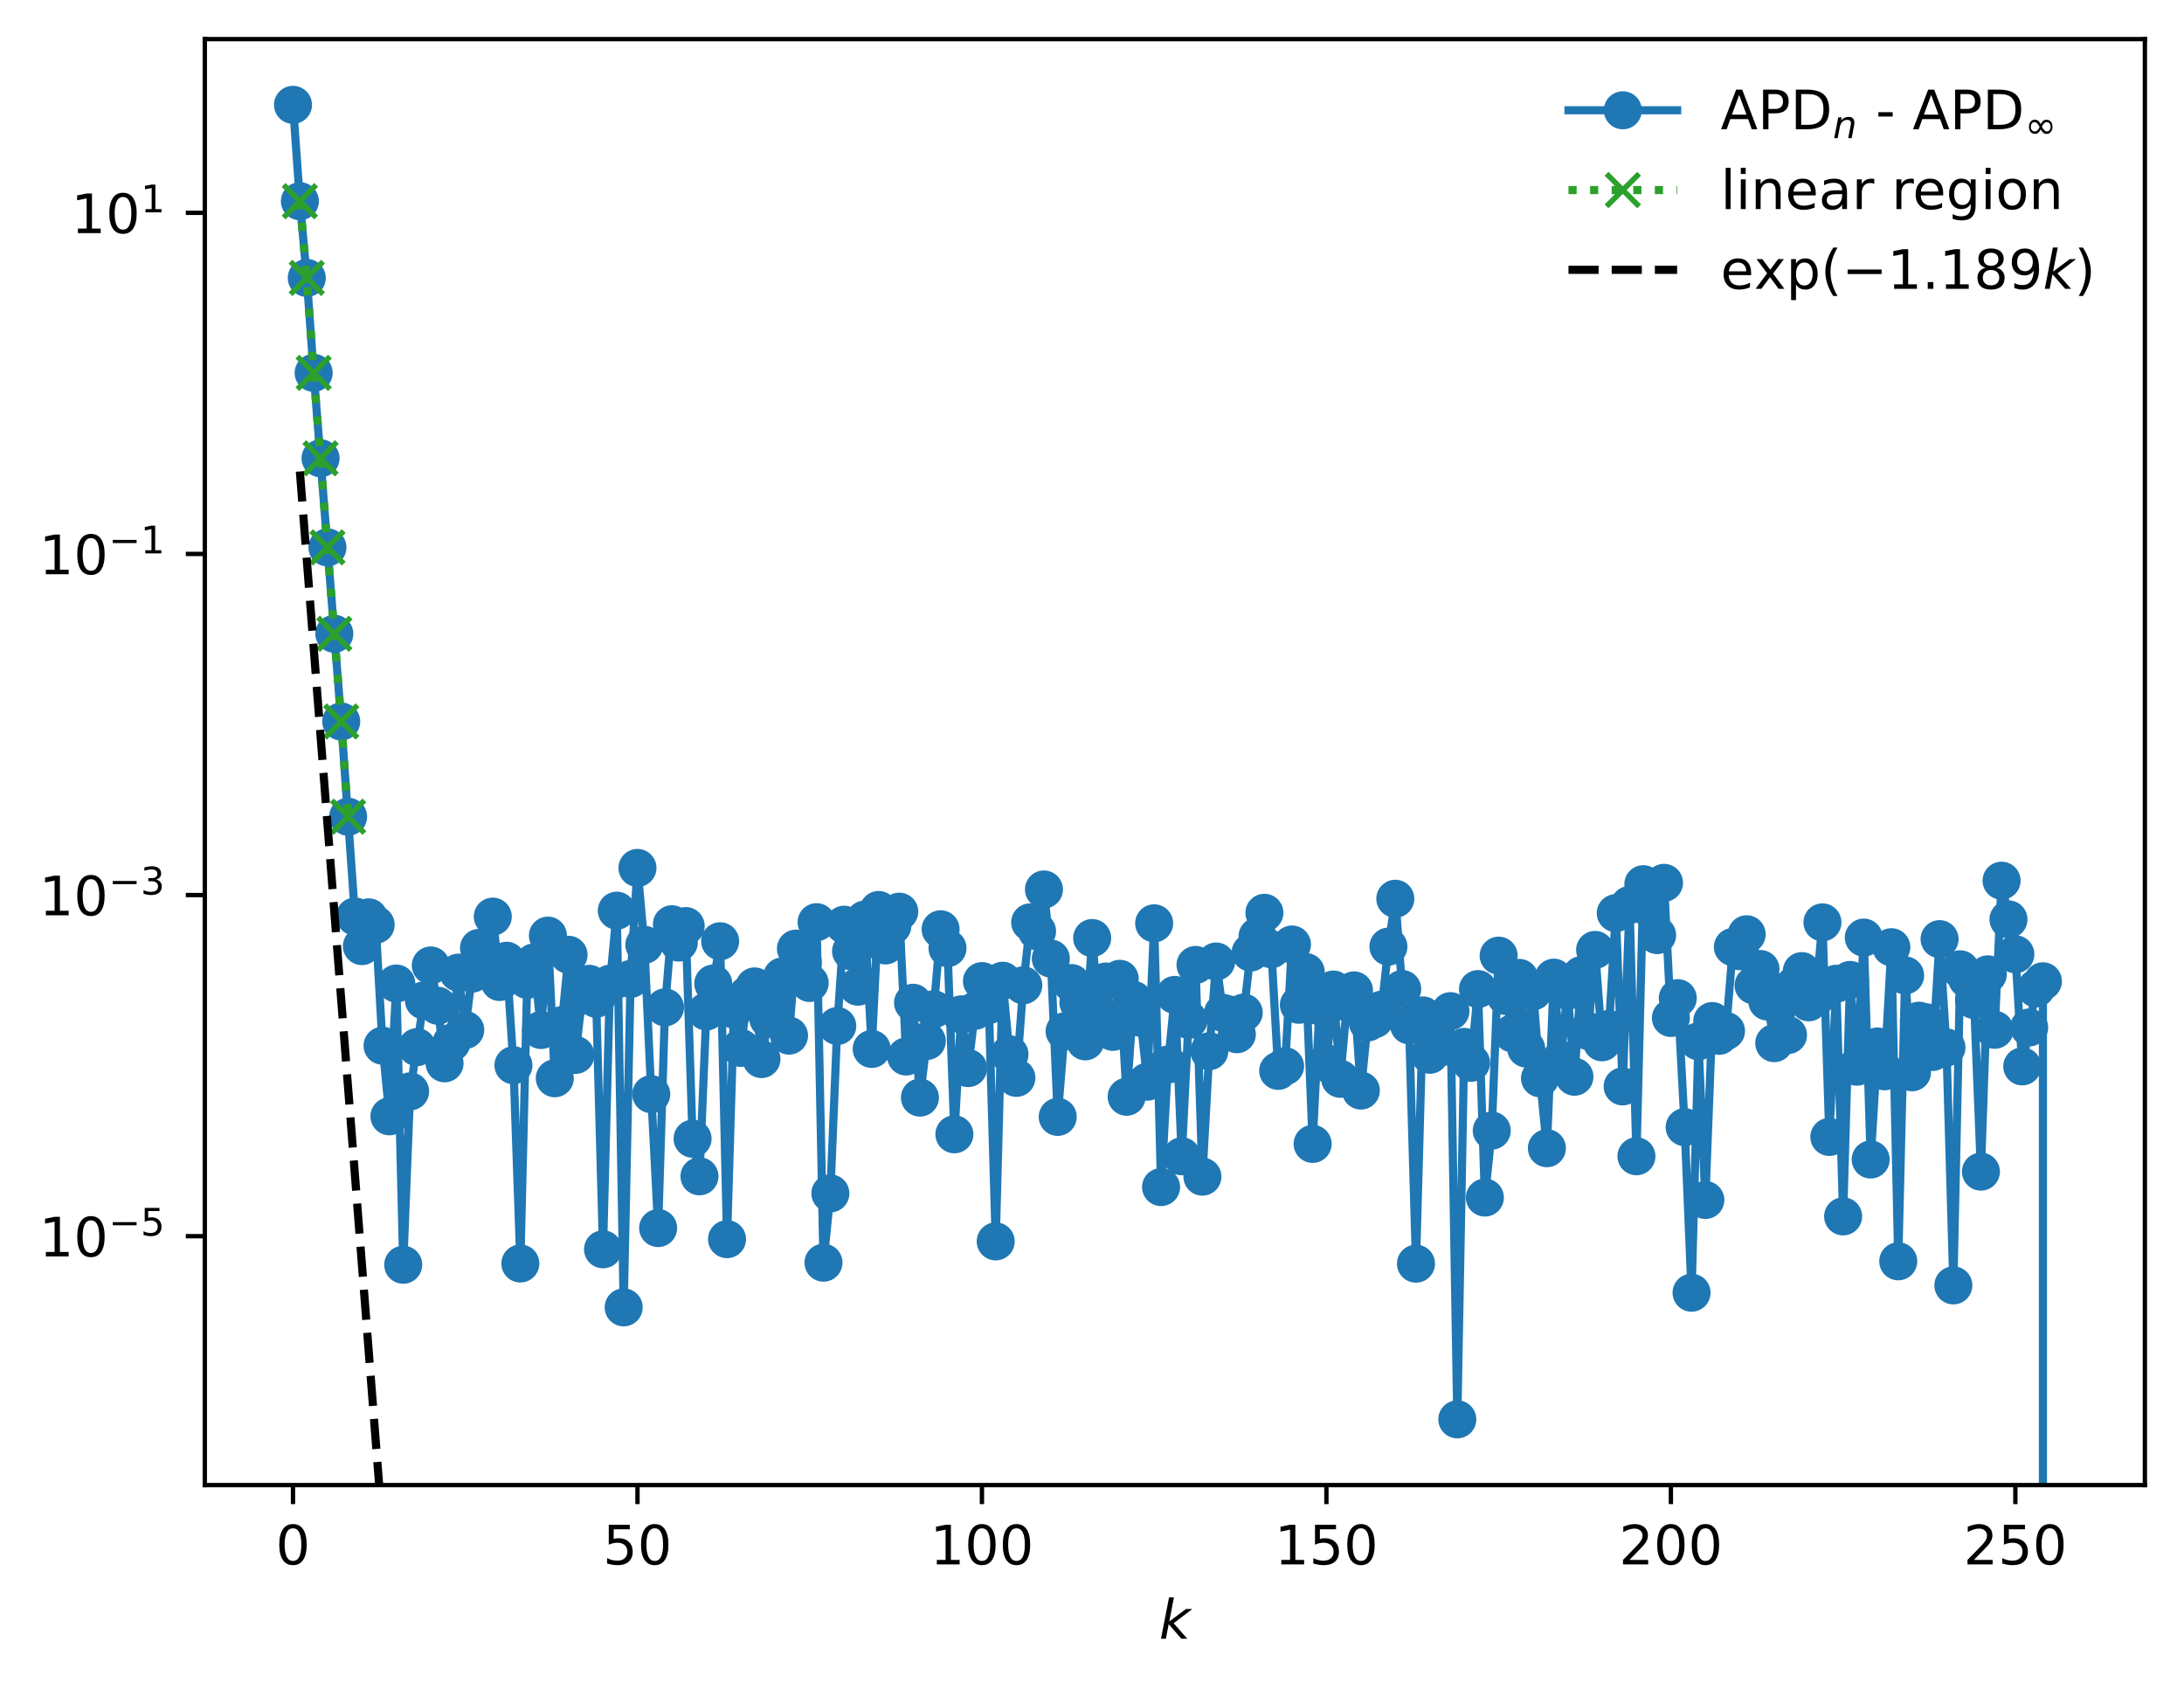 <?xml version="1.0" encoding="utf-8" standalone="no"?>
<!DOCTYPE svg PUBLIC "-//W3C//DTD SVG 1.1//EN"
  "http://www.w3.org/Graphics/SVG/1.1/DTD/svg11.dtd">
<!-- Created with matplotlib (https://matplotlib.org/) -->
<svg height="310.868pt" version="1.1" viewBox="0 0 402.02 310.868" width="402.02pt" xmlns="http://www.w3.org/2000/svg" xmlns:xlink="http://www.w3.org/1999/xlink">
 <defs>
  <style type="text/css">
*{stroke-linecap:butt;stroke-linejoin:round;}
  </style>
 </defs>
 <g id="figure_1">
  <g id="patch_1">
   <path d="M 0 310.868 
L 402.02 310.868 
L 402.02 0 
L 0 0 
z
" style="fill:#ffffff;"/>
  </g>
  <g id="axes_1">
   <g id="patch_2">
    <path d="M 37.7 273.312 
L 394.82 273.312 
L 394.82 7.2 
L 37.7 7.2 
z
" style="fill:#ffffff;"/>
   </g>
   <g id="matplotlib.axis_1">
    <g id="xtick_1">
     <g id="line2d_1">
      <defs>
       <path d="M 0 0 
L 0 3.5 
" id="m841c841c68" style="stroke:#000000;stroke-width:0.8;"/>
      </defs>
      <g>
       <use style="stroke:#000000;stroke-width:0.8;" x="53.933" xlink:href="#m841c841c68" y="273.312"/>
      </g>
     </g>
     <g id="text_1">
      <!-- 0 -->
      <defs>
       <path d="M 31.781 66.406 
Q 24.172 66.406 20.328 58.906 
Q 16.5 51.422 16.5 36.375 
Q 16.5 21.391 20.328 13.891 
Q 24.172 6.391 31.781 6.391 
Q 39.453 6.391 43.281 13.891 
Q 47.125 21.391 47.125 36.375 
Q 47.125 51.422 43.281 58.906 
Q 39.453 66.406 31.781 66.406 
z
M 31.781 74.219 
Q 44.047 74.219 50.516 64.516 
Q 56.984 54.828 56.984 36.375 
Q 56.984 17.969 50.516 8.266 
Q 44.047 -1.422 31.781 -1.422 
Q 19.531 -1.422 13.062 8.266 
Q 6.594 17.969 6.594 36.375 
Q 6.594 54.828 13.062 64.516 
Q 19.531 74.219 31.781 74.219 
z
" id="DejaVuSans-48"/>
      </defs>
      <g transform="translate(50.751 287.91)scale(0.1 -0.1)">
       <use xlink:href="#DejaVuSans-48"/>
      </g>
     </g>
    </g>
    <g id="xtick_2">
     <g id="line2d_2">
      <g>
       <use style="stroke:#000000;stroke-width:0.8;" x="117.342" xlink:href="#m841c841c68" y="273.312"/>
      </g>
     </g>
     <g id="text_2">
      <!-- 50 -->
      <defs>
       <path d="M 10.797 72.906 
L 49.516 72.906 
L 49.516 64.594 
L 19.828 64.594 
L 19.828 46.734 
Q 21.969 47.469 24.109 47.828 
Q 26.266 48.188 28.422 48.188 
Q 40.625 48.188 47.75 41.5 
Q 54.891 34.812 54.891 23.391 
Q 54.891 11.625 47.562 5.094 
Q 40.234 -1.422 26.906 -1.422 
Q 22.312 -1.422 17.547 -0.641 
Q 12.797 0.141 7.719 1.703 
L 7.719 11.625 
Q 12.109 9.234 16.797 8.062 
Q 21.484 6.891 26.703 6.891 
Q 35.156 6.891 40.078 11.328 
Q 45.016 15.766 45.016 23.391 
Q 45.016 31 40.078 35.438 
Q 35.156 39.891 26.703 39.891 
Q 22.75 39.891 18.812 39.016 
Q 14.891 38.141 10.797 36.281 
z
" id="DejaVuSans-53"/>
      </defs>
      <g transform="translate(110.979 287.91)scale(0.1 -0.1)">
       <use xlink:href="#DejaVuSans-53"/>
       <use x="63.623" xlink:href="#DejaVuSans-48"/>
      </g>
     </g>
    </g>
    <g id="xtick_3">
     <g id="line2d_3">
      <g>
       <use style="stroke:#000000;stroke-width:0.8;" x="180.751" xlink:href="#m841c841c68" y="273.312"/>
      </g>
     </g>
     <g id="text_3">
      <!-- 100 -->
      <defs>
       <path d="M 12.406 8.297 
L 28.516 8.297 
L 28.516 63.922 
L 10.984 60.406 
L 10.984 69.391 
L 28.422 72.906 
L 38.281 72.906 
L 38.281 8.297 
L 54.391 8.297 
L 54.391 0 
L 12.406 0 
z
" id="DejaVuSans-49"/>
      </defs>
      <g transform="translate(171.207 287.91)scale(0.1 -0.1)">
       <use xlink:href="#DejaVuSans-49"/>
       <use x="63.623" xlink:href="#DejaVuSans-48"/>
       <use x="127.246" xlink:href="#DejaVuSans-48"/>
      </g>
     </g>
    </g>
    <g id="xtick_4">
     <g id="line2d_4">
      <g>
       <use style="stroke:#000000;stroke-width:0.8;" x="244.16" xlink:href="#m841c841c68" y="273.312"/>
      </g>
     </g>
     <g id="text_4">
      <!-- 150 -->
      <g transform="translate(234.616 287.91)scale(0.1 -0.1)">
       <use xlink:href="#DejaVuSans-49"/>
       <use x="63.623" xlink:href="#DejaVuSans-53"/>
       <use x="127.246" xlink:href="#DejaVuSans-48"/>
      </g>
     </g>
    </g>
    <g id="xtick_5">
     <g id="line2d_5">
      <g>
       <use style="stroke:#000000;stroke-width:0.8;" x="307.569" xlink:href="#m841c841c68" y="273.312"/>
      </g>
     </g>
     <g id="text_5">
      <!-- 200 -->
      <defs>
       <path d="M 19.188 8.297 
L 53.609 8.297 
L 53.609 0 
L 7.328 0 
L 7.328 8.297 
Q 12.938 14.109 22.625 23.891 
Q 32.328 33.688 34.812 36.531 
Q 39.547 41.844 41.422 45.531 
Q 43.312 49.219 43.312 52.781 
Q 43.312 58.594 39.234 62.25 
Q 35.156 65.922 28.609 65.922 
Q 23.969 65.922 18.812 64.312 
Q 13.672 62.703 7.812 59.422 
L 7.812 69.391 
Q 13.766 71.781 18.938 73 
Q 24.125 74.219 28.422 74.219 
Q 39.75 74.219 46.484 68.547 
Q 53.219 62.891 53.219 53.422 
Q 53.219 48.922 51.531 44.891 
Q 49.859 40.875 45.406 35.406 
Q 44.188 33.984 37.641 27.219 
Q 31.109 20.453 19.188 8.297 
z
" id="DejaVuSans-50"/>
      </defs>
      <g transform="translate(298.025 287.91)scale(0.1 -0.1)">
       <use xlink:href="#DejaVuSans-50"/>
       <use x="63.623" xlink:href="#DejaVuSans-48"/>
       <use x="127.246" xlink:href="#DejaVuSans-48"/>
      </g>
     </g>
    </g>
    <g id="xtick_6">
     <g id="line2d_6">
      <g>
       <use style="stroke:#000000;stroke-width:0.8;" x="370.978" xlink:href="#m841c841c68" y="273.312"/>
      </g>
     </g>
     <g id="text_6">
      <!-- 250 -->
      <g transform="translate(361.434 287.91)scale(0.1 -0.1)">
       <use xlink:href="#DejaVuSans-50"/>
       <use x="63.623" xlink:href="#DejaVuSans-53"/>
       <use x="127.246" xlink:href="#DejaVuSans-48"/>
      </g>
     </g>
    </g>
    <g id="text_7">
     <!-- $ k $ -->
     <defs>
      <path d="M 18.312 75.984 
L 27.297 75.984 
L 18.703 31.688 
L 49.516 54.688 
L 61.188 54.688 
L 26.812 28.516 
L 51.906 0 
L 41.016 0 
L 17.672 26.703 
L 12.5 0 
L 3.516 0 
z
" id="DejaVuSans-Oblique-107"/>
     </defs>
     <g transform="translate(213.36 301.589)scale(0.1 -0.1)">
      <use transform="translate(0 0.016)" xlink:href="#DejaVuSans-Oblique-107"/>
     </g>
    </g>
   </g>
   <g id="matplotlib.axis_2">
    <g id="ytick_1">
     <g id="line2d_7">
      <defs>
       <path d="M 0 0 
L -3.5 0 
" id="m783fa053d1" style="stroke:#000000;stroke-width:0.8;"/>
      </defs>
      <g>
       <use style="stroke:#000000;stroke-width:0.8;" x="37.7" xlink:href="#m783fa053d1" y="227.503"/>
      </g>
     </g>
     <g id="text_8">
      <!-- $\mathdefault{10^{-5}}$ -->
      <defs>
       <path d="M 10.594 35.5 
L 73.188 35.5 
L 73.188 27.203 
L 10.594 27.203 
z
" id="DejaVuSans-8722"/>
      </defs>
      <g transform="translate(7.2 231.302)scale(0.1 -0.1)">
       <use transform="translate(0 0.684)" xlink:href="#DejaVuSans-49"/>
       <use transform="translate(63.623 0.684)" xlink:href="#DejaVuSans-48"/>
       <use transform="translate(128.203 38.966)scale(0.7)" xlink:href="#DejaVuSans-8722"/>
       <use transform="translate(186.855 38.966)scale(0.7)" xlink:href="#DejaVuSans-53"/>
      </g>
     </g>
    </g>
    <g id="ytick_2">
     <g id="line2d_8">
      <g>
       <use style="stroke:#000000;stroke-width:0.8;" x="37.7" xlink:href="#m783fa053d1" y="164.725"/>
      </g>
     </g>
     <g id="text_9">
      <!-- $\mathdefault{10^{-3}}$ -->
      <defs>
       <path d="M 40.578 39.312 
Q 47.656 37.797 51.625 33 
Q 55.609 28.219 55.609 21.188 
Q 55.609 10.406 48.188 4.484 
Q 40.766 -1.422 27.094 -1.422 
Q 22.516 -1.422 17.656 -0.516 
Q 12.797 0.391 7.625 2.203 
L 7.625 11.719 
Q 11.719 9.328 16.594 8.109 
Q 21.484 6.891 26.812 6.891 
Q 36.078 6.891 40.938 10.547 
Q 45.797 14.203 45.797 21.188 
Q 45.797 27.641 41.281 31.266 
Q 36.766 34.906 28.719 34.906 
L 20.219 34.906 
L 20.219 43.016 
L 29.109 43.016 
Q 36.375 43.016 40.234 45.922 
Q 44.094 48.828 44.094 54.297 
Q 44.094 59.906 40.109 62.906 
Q 36.141 65.922 28.719 65.922 
Q 24.656 65.922 20.016 65.031 
Q 15.375 64.156 9.812 62.312 
L 9.812 71.094 
Q 15.438 72.656 20.344 73.438 
Q 25.25 74.219 29.594 74.219 
Q 40.828 74.219 47.359 69.109 
Q 53.906 64.016 53.906 55.328 
Q 53.906 49.266 50.438 45.094 
Q 46.969 40.922 40.578 39.312 
z
" id="DejaVuSans-51"/>
      </defs>
      <g transform="translate(7.2 168.524)scale(0.1 -0.1)">
       <use transform="translate(0 0.766)" xlink:href="#DejaVuSans-49"/>
       <use transform="translate(63.623 0.766)" xlink:href="#DejaVuSans-48"/>
       <use transform="translate(128.203 39.047)scale(0.7)" xlink:href="#DejaVuSans-8722"/>
       <use transform="translate(186.855 39.047)scale(0.7)" xlink:href="#DejaVuSans-51"/>
      </g>
     </g>
    </g>
    <g id="ytick_3">
     <g id="line2d_9">
      <g>
       <use style="stroke:#000000;stroke-width:0.8;" x="37.7" xlink:href="#m783fa053d1" y="101.947"/>
      </g>
     </g>
     <g id="text_10">
      <!-- $\mathdefault{10^{-1}}$ -->
      <g transform="translate(7.2 105.746)scale(0.1 -0.1)">
       <use transform="translate(0 0.684)" xlink:href="#DejaVuSans-49"/>
       <use transform="translate(63.623 0.684)" xlink:href="#DejaVuSans-48"/>
       <use transform="translate(128.203 38.966)scale(0.7)" xlink:href="#DejaVuSans-8722"/>
       <use transform="translate(186.855 38.966)scale(0.7)" xlink:href="#DejaVuSans-49"/>
      </g>
     </g>
    </g>
    <g id="ytick_4">
     <g id="line2d_10">
      <g>
       <use style="stroke:#000000;stroke-width:0.8;" x="37.7" xlink:href="#m783fa053d1" y="39.168"/>
      </g>
     </g>
     <g id="text_11">
      <!-- $\mathdefault{10^{1}}$ -->
      <g transform="translate(13.1 42.968)scale(0.1 -0.1)">
       <use transform="translate(0 0.684)" xlink:href="#DejaVuSans-49"/>
       <use transform="translate(63.623 0.684)" xlink:href="#DejaVuSans-48"/>
       <use transform="translate(128.203 38.966)scale(0.7)" xlink:href="#DejaVuSans-49"/>
      </g>
     </g>
    </g>
   </g>
   <g id="line2d_11">
    <path clip-path="url(#p991939f1a8)" d="M 53.933 19.296 
L 55.201 37.031 
L 56.469 51.149 
L 57.737 68.623 
L 62.81 132.783 
L 65.346 168.673 
L 66.615 174.123 
L 67.883 168.833 
L 69.151 170.191 
L 70.419 192.453 
L 71.687 205.445 
L 72.955 181.009 
L 74.224 232.762 
L 75.492 200.86 
L 78.028 184.118 
L 79.296 177.684 
L 80.565 185.093 
L 81.833 195.692 
L 83.101 191.902 
L 84.369 179.002 
L 85.637 189.552 
L 86.905 179.187 
L 88.174 174.447 
L 89.442 177.193 
L 90.71 168.691 
L 91.978 180.723 
L 93.246 176.813 
L 94.515 196.049 
L 95.783 232.531 
L 97.051 180.341 
L 98.319 177.113 
L 99.587 189.564 
L 100.855 172.192 
L 102.124 198.443 
L 103.392 188.673 
L 104.66 175.716 
L 105.928 194.151 
L 107.196 183.24 
L 108.465 181.064 
L 109.733 183.809 
L 111.001 229.922 
L 112.269 181.048 
L 113.537 167.598 
L 114.805 240.606 
L 116.074 180.167 
L 117.342 159.735 
L 118.61 173.877 
L 119.878 201.37 
L 121.146 226.012 
L 122.415 185.396 
L 123.683 170.099 
L 124.951 173.468 
L 126.219 170.43 
L 127.487 209.561 
L 128.755 216.486 
L 130.024 186.158 
L 131.292 181.01 
L 132.56 173.227 
L 133.828 228.054 
L 135.096 185.798 
L 136.365 192.85 
L 137.633 183.072 
L 138.901 181.54 
L 140.169 194.913 
L 141.437 187.514 
L 142.705 181.943 
L 143.974 179.718 
L 145.242 190.594 
L 146.51 174.584 
L 147.778 177.063 
L 149.046 180.905 
L 150.315 169.718 
L 151.583 232.38 
L 152.851 219.633 
L 154.119 188.826 
L 155.387 170.178 
L 156.655 175.062 
L 157.924 181.588 
L 159.192 169.227 
L 160.46 193.048 
L 161.728 167.473 
L 162.996 173.996 
L 164.265 170.393 
L 165.533 167.783 
L 166.801 194.44 
L 168.069 184.547 
L 169.337 202.001 
L 170.605 191.586 
L 171.874 185.736 
L 173.142 171.022 
L 174.41 174.501 
L 175.678 208.754 
L 176.946 186.68 
L 178.215 196.572 
L 179.483 186.032 
L 180.751 180.559 
L 182.019 184.964 
L 183.287 228.467 
L 184.555 180.496 
L 185.824 194.027 
L 187.092 198.37 
L 188.36 181.336 
L 189.628 169.752 
L 190.896 171.384 
L 192.165 163.695 
L 193.433 176.417 
L 194.701 205.549 
L 195.969 189.808 
L 197.237 180.919 
L 198.505 184.513 
L 199.774 191.65 
L 201.042 172.633 
L 202.31 187.107 
L 203.578 180.637 
L 204.846 189.901 
L 206.115 180.139 
L 207.383 201.844 
L 208.651 184.02 
L 209.919 187.306 
L 211.187 199.071 
L 212.455 169.924 
L 213.724 218.469 
L 214.992 195.916 
L 216.26 183.103 
L 217.528 212.8 
L 218.796 187.704 
L 220.065 177.59 
L 221.333 216.55 
L 222.601 193.462 
L 223.869 176.955 
L 225.137 186.408 
L 226.405 186.734 
L 227.674 190.341 
L 228.942 186.356 
L 230.21 175.301 
L 231.478 172.331 
L 232.746 167.993 
L 234.015 174.706 
L 235.283 197.083 
L 236.551 196.223 
L 237.819 173.823 
L 239.087 184.92 
L 240.355 178.879 
L 241.624 210.521 
L 242.892 185.192 
L 244.16 195.661 
L 245.428 182.112 
L 246.696 198.54 
L 247.965 184.496 
L 249.233 182.269 
L 250.501 200.705 
L 251.769 188.178 
L 253.037 187.565 
L 254.305 185.827 
L 255.574 174.212 
L 256.842 165.406 
L 258.11 182.02 
L 259.378 188.699 
L 260.646 232.565 
L 261.915 186.876 
L 263.183 194.121 
L 264.451 192.209 
L 265.719 192.655 
L 266.987 186.092 
L 268.255 261.216 
L 269.524 192.67 
L 270.792 195.594 
L 272.06 182.033 
L 273.328 220.397 
L 274.596 208.074 
L 275.865 175.879 
L 278.401 190.178 
L 279.669 179.975 
L 280.937 192.972 
L 282.205 182.456 
L 283.474 198.447 
L 284.742 211.315 
L 286.01 179.929 
L 287.278 195.023 
L 288.546 182.366 
L 289.815 198.161 
L 291.083 179.468 
L 292.351 189.747 
L 293.619 174.823 
L 294.887 191.825 
L 296.155 189.373 
L 297.424 168.053 
L 298.692 199.942 
L 299.96 166.553 
L 301.228 212.797 
L 302.496 162.724 
L 305.033 172.097 
L 306.301 162.479 
L 307.569 187.345 
L 308.837 183.698 
L 310.105 207.443 
L 311.374 237.91 
L 312.642 191.643 
L 313.91 220.846 
L 315.178 187.913 
L 316.446 190.632 
L 317.715 189.741 
L 318.983 174.281 
L 320.251 175.067 
L 321.519 171.943 
L 322.787 181.334 
L 324.055 178.341 
L 325.324 184.312 
L 326.592 191.982 
L 327.86 182.603 
L 329.128 190.493 
L 330.396 181.249 
L 331.665 178.724 
L 332.933 184.465 
L 334.201 183.677 
L 335.469 169.752 
L 336.737 209.237 
L 338.005 181.047 
L 339.274 223.859 
L 340.542 180.347 
L 341.81 196.314 
L 343.078 172.553 
L 344.346 213.394 
L 345.615 192.589 
L 346.883 197.156 
L 348.151 174.322 
L 349.419 232.129 
L 350.687 179.517 
L 351.955 197.342 
L 353.224 187.851 
L 354.492 188.131 
L 355.76 193.597 
L 357.028 172.835 
L 358.296 192.778 
L 359.565 236.56 
L 360.833 178.387 
L 362.101 180.154 
L 363.369 184.037 
L 364.637 215.626 
L 365.905 179.318 
L 367.174 189.52 
L 368.442 162.082 
L 369.71 169.206 
L 370.978 175.624 
L 372.246 196.254 
L 374.783 181.905 
L 376.051 180.597 
L 376.056 311.868 
L 376.056 311.868 
" style="fill:none;stroke:#1f77b4;stroke-linecap:square;stroke-width:1.5;"/>
    <defs>
     <path d="M 0 3 
C 0.796 3 1.559 2.684 2.121 2.121 
C 2.684 1.559 3 0.796 3 0 
C 3 -0.796 2.684 -1.559 2.121 -2.121 
C 1.559 -2.684 0.796 -3 0 -3 
C -0.796 -3 -1.559 -2.684 -2.121 -2.121 
C -2.684 -1.559 -3 -0.796 -3 0 
C -3 0.796 -2.684 1.559 -2.121 2.121 
C -1.559 2.684 -0.796 3 0 3 
z
" id="m02afafe9de" style="stroke:#1f77b4;"/>
    </defs>
    <g clip-path="url(#p991939f1a8)">
     <use style="fill:#1f77b4;stroke:#1f77b4;" x="53.933" xlink:href="#m02afafe9de" y="19.296"/>
     <use style="fill:#1f77b4;stroke:#1f77b4;" x="55.201" xlink:href="#m02afafe9de" y="37.031"/>
     <use style="fill:#1f77b4;stroke:#1f77b4;" x="56.469" xlink:href="#m02afafe9de" y="51.149"/>
     <use style="fill:#1f77b4;stroke:#1f77b4;" x="57.737" xlink:href="#m02afafe9de" y="68.623"/>
     <use style="fill:#1f77b4;stroke:#1f77b4;" x="59.005" xlink:href="#m02afafe9de" y="84.345"/>
     <use style="fill:#1f77b4;stroke:#1f77b4;" x="60.274" xlink:href="#m02afafe9de" y="100.74"/>
     <use style="fill:#1f77b4;stroke:#1f77b4;" x="61.542" xlink:href="#m02afafe9de" y="116.64"/>
     <use style="fill:#1f77b4;stroke:#1f77b4;" x="62.81" xlink:href="#m02afafe9de" y="132.783"/>
     <use style="fill:#1f77b4;stroke:#1f77b4;" x="64.078" xlink:href="#m02afafe9de" y="150.306"/>
     <use style="fill:#1f77b4;stroke:#1f77b4;" x="65.346" xlink:href="#m02afafe9de" y="168.673"/>
     <use style="fill:#1f77b4;stroke:#1f77b4;" x="66.615" xlink:href="#m02afafe9de" y="174.123"/>
     <use style="fill:#1f77b4;stroke:#1f77b4;" x="67.883" xlink:href="#m02afafe9de" y="168.833"/>
     <use style="fill:#1f77b4;stroke:#1f77b4;" x="69.151" xlink:href="#m02afafe9de" y="170.191"/>
     <use style="fill:#1f77b4;stroke:#1f77b4;" x="70.419" xlink:href="#m02afafe9de" y="192.453"/>
     <use style="fill:#1f77b4;stroke:#1f77b4;" x="71.687" xlink:href="#m02afafe9de" y="205.445"/>
     <use style="fill:#1f77b4;stroke:#1f77b4;" x="72.955" xlink:href="#m02afafe9de" y="181.009"/>
     <use style="fill:#1f77b4;stroke:#1f77b4;" x="74.224" xlink:href="#m02afafe9de" y="232.762"/>
     <use style="fill:#1f77b4;stroke:#1f77b4;" x="75.492" xlink:href="#m02afafe9de" y="200.86"/>
     <use style="fill:#1f77b4;stroke:#1f77b4;" x="76.76" xlink:href="#m02afafe9de" y="192.715"/>
     <use style="fill:#1f77b4;stroke:#1f77b4;" x="78.028" xlink:href="#m02afafe9de" y="184.118"/>
     <use style="fill:#1f77b4;stroke:#1f77b4;" x="79.296" xlink:href="#m02afafe9de" y="177.684"/>
     <use style="fill:#1f77b4;stroke:#1f77b4;" x="80.565" xlink:href="#m02afafe9de" y="185.093"/>
     <use style="fill:#1f77b4;stroke:#1f77b4;" x="81.833" xlink:href="#m02afafe9de" y="195.692"/>
     <use style="fill:#1f77b4;stroke:#1f77b4;" x="83.101" xlink:href="#m02afafe9de" y="191.902"/>
     <use style="fill:#1f77b4;stroke:#1f77b4;" x="84.369" xlink:href="#m02afafe9de" y="179.002"/>
     <use style="fill:#1f77b4;stroke:#1f77b4;" x="85.637" xlink:href="#m02afafe9de" y="189.552"/>
     <use style="fill:#1f77b4;stroke:#1f77b4;" x="86.905" xlink:href="#m02afafe9de" y="179.187"/>
     <use style="fill:#1f77b4;stroke:#1f77b4;" x="88.174" xlink:href="#m02afafe9de" y="174.447"/>
     <use style="fill:#1f77b4;stroke:#1f77b4;" x="89.442" xlink:href="#m02afafe9de" y="177.193"/>
     <use style="fill:#1f77b4;stroke:#1f77b4;" x="90.71" xlink:href="#m02afafe9de" y="168.691"/>
     <use style="fill:#1f77b4;stroke:#1f77b4;" x="91.978" xlink:href="#m02afafe9de" y="180.723"/>
     <use style="fill:#1f77b4;stroke:#1f77b4;" x="93.246" xlink:href="#m02afafe9de" y="176.813"/>
     <use style="fill:#1f77b4;stroke:#1f77b4;" x="94.515" xlink:href="#m02afafe9de" y="196.049"/>
     <use style="fill:#1f77b4;stroke:#1f77b4;" x="95.783" xlink:href="#m02afafe9de" y="232.531"/>
     <use style="fill:#1f77b4;stroke:#1f77b4;" x="97.051" xlink:href="#m02afafe9de" y="180.341"/>
     <use style="fill:#1f77b4;stroke:#1f77b4;" x="98.319" xlink:href="#m02afafe9de" y="177.113"/>
     <use style="fill:#1f77b4;stroke:#1f77b4;" x="99.587" xlink:href="#m02afafe9de" y="189.564"/>
     <use style="fill:#1f77b4;stroke:#1f77b4;" x="100.855" xlink:href="#m02afafe9de" y="172.192"/>
     <use style="fill:#1f77b4;stroke:#1f77b4;" x="102.124" xlink:href="#m02afafe9de" y="198.443"/>
     <use style="fill:#1f77b4;stroke:#1f77b4;" x="103.392" xlink:href="#m02afafe9de" y="188.673"/>
     <use style="fill:#1f77b4;stroke:#1f77b4;" x="104.66" xlink:href="#m02afafe9de" y="175.716"/>
     <use style="fill:#1f77b4;stroke:#1f77b4;" x="105.928" xlink:href="#m02afafe9de" y="194.151"/>
     <use style="fill:#1f77b4;stroke:#1f77b4;" x="107.196" xlink:href="#m02afafe9de" y="183.24"/>
     <use style="fill:#1f77b4;stroke:#1f77b4;" x="108.465" xlink:href="#m02afafe9de" y="181.064"/>
     <use style="fill:#1f77b4;stroke:#1f77b4;" x="109.733" xlink:href="#m02afafe9de" y="183.809"/>
     <use style="fill:#1f77b4;stroke:#1f77b4;" x="111.001" xlink:href="#m02afafe9de" y="229.922"/>
     <use style="fill:#1f77b4;stroke:#1f77b4;" x="112.269" xlink:href="#m02afafe9de" y="181.048"/>
     <use style="fill:#1f77b4;stroke:#1f77b4;" x="113.537" xlink:href="#m02afafe9de" y="167.598"/>
     <use style="fill:#1f77b4;stroke:#1f77b4;" x="114.805" xlink:href="#m02afafe9de" y="240.606"/>
     <use style="fill:#1f77b4;stroke:#1f77b4;" x="116.074" xlink:href="#m02afafe9de" y="180.167"/>
     <use style="fill:#1f77b4;stroke:#1f77b4;" x="117.342" xlink:href="#m02afafe9de" y="159.735"/>
     <use style="fill:#1f77b4;stroke:#1f77b4;" x="118.61" xlink:href="#m02afafe9de" y="173.877"/>
     <use style="fill:#1f77b4;stroke:#1f77b4;" x="119.878" xlink:href="#m02afafe9de" y="201.37"/>
     <use style="fill:#1f77b4;stroke:#1f77b4;" x="121.146" xlink:href="#m02afafe9de" y="226.012"/>
     <use style="fill:#1f77b4;stroke:#1f77b4;" x="122.415" xlink:href="#m02afafe9de" y="185.396"/>
     <use style="fill:#1f77b4;stroke:#1f77b4;" x="123.683" xlink:href="#m02afafe9de" y="170.099"/>
     <use style="fill:#1f77b4;stroke:#1f77b4;" x="124.951" xlink:href="#m02afafe9de" y="173.468"/>
     <use style="fill:#1f77b4;stroke:#1f77b4;" x="126.219" xlink:href="#m02afafe9de" y="170.43"/>
     <use style="fill:#1f77b4;stroke:#1f77b4;" x="127.487" xlink:href="#m02afafe9de" y="209.561"/>
     <use style="fill:#1f77b4;stroke:#1f77b4;" x="128.755" xlink:href="#m02afafe9de" y="216.486"/>
     <use style="fill:#1f77b4;stroke:#1f77b4;" x="130.024" xlink:href="#m02afafe9de" y="186.158"/>
     <use style="fill:#1f77b4;stroke:#1f77b4;" x="131.292" xlink:href="#m02afafe9de" y="181.01"/>
     <use style="fill:#1f77b4;stroke:#1f77b4;" x="132.56" xlink:href="#m02afafe9de" y="173.227"/>
     <use style="fill:#1f77b4;stroke:#1f77b4;" x="133.828" xlink:href="#m02afafe9de" y="228.054"/>
     <use style="fill:#1f77b4;stroke:#1f77b4;" x="135.096" xlink:href="#m02afafe9de" y="185.798"/>
     <use style="fill:#1f77b4;stroke:#1f77b4;" x="136.365" xlink:href="#m02afafe9de" y="192.85"/>
     <use style="fill:#1f77b4;stroke:#1f77b4;" x="137.633" xlink:href="#m02afafe9de" y="183.072"/>
     <use style="fill:#1f77b4;stroke:#1f77b4;" x="138.901" xlink:href="#m02afafe9de" y="181.54"/>
     <use style="fill:#1f77b4;stroke:#1f77b4;" x="140.169" xlink:href="#m02afafe9de" y="194.913"/>
     <use style="fill:#1f77b4;stroke:#1f77b4;" x="141.437" xlink:href="#m02afafe9de" y="187.514"/>
     <use style="fill:#1f77b4;stroke:#1f77b4;" x="142.705" xlink:href="#m02afafe9de" y="181.943"/>
     <use style="fill:#1f77b4;stroke:#1f77b4;" x="143.974" xlink:href="#m02afafe9de" y="179.718"/>
     <use style="fill:#1f77b4;stroke:#1f77b4;" x="145.242" xlink:href="#m02afafe9de" y="190.594"/>
     <use style="fill:#1f77b4;stroke:#1f77b4;" x="146.51" xlink:href="#m02afafe9de" y="174.584"/>
     <use style="fill:#1f77b4;stroke:#1f77b4;" x="147.778" xlink:href="#m02afafe9de" y="177.063"/>
     <use style="fill:#1f77b4;stroke:#1f77b4;" x="149.046" xlink:href="#m02afafe9de" y="180.905"/>
     <use style="fill:#1f77b4;stroke:#1f77b4;" x="150.315" xlink:href="#m02afafe9de" y="169.718"/>
     <use style="fill:#1f77b4;stroke:#1f77b4;" x="151.583" xlink:href="#m02afafe9de" y="232.38"/>
     <use style="fill:#1f77b4;stroke:#1f77b4;" x="152.851" xlink:href="#m02afafe9de" y="219.633"/>
     <use style="fill:#1f77b4;stroke:#1f77b4;" x="154.119" xlink:href="#m02afafe9de" y="188.826"/>
     <use style="fill:#1f77b4;stroke:#1f77b4;" x="155.387" xlink:href="#m02afafe9de" y="170.178"/>
     <use style="fill:#1f77b4;stroke:#1f77b4;" x="156.655" xlink:href="#m02afafe9de" y="175.062"/>
     <use style="fill:#1f77b4;stroke:#1f77b4;" x="157.924" xlink:href="#m02afafe9de" y="181.588"/>
     <use style="fill:#1f77b4;stroke:#1f77b4;" x="159.192" xlink:href="#m02afafe9de" y="169.227"/>
     <use style="fill:#1f77b4;stroke:#1f77b4;" x="160.46" xlink:href="#m02afafe9de" y="193.048"/>
     <use style="fill:#1f77b4;stroke:#1f77b4;" x="161.728" xlink:href="#m02afafe9de" y="167.473"/>
     <use style="fill:#1f77b4;stroke:#1f77b4;" x="162.996" xlink:href="#m02afafe9de" y="173.996"/>
     <use style="fill:#1f77b4;stroke:#1f77b4;" x="164.265" xlink:href="#m02afafe9de" y="170.393"/>
     <use style="fill:#1f77b4;stroke:#1f77b4;" x="165.533" xlink:href="#m02afafe9de" y="167.783"/>
     <use style="fill:#1f77b4;stroke:#1f77b4;" x="166.801" xlink:href="#m02afafe9de" y="194.44"/>
     <use style="fill:#1f77b4;stroke:#1f77b4;" x="168.069" xlink:href="#m02afafe9de" y="184.547"/>
     <use style="fill:#1f77b4;stroke:#1f77b4;" x="169.337" xlink:href="#m02afafe9de" y="202.001"/>
     <use style="fill:#1f77b4;stroke:#1f77b4;" x="170.605" xlink:href="#m02afafe9de" y="191.586"/>
     <use style="fill:#1f77b4;stroke:#1f77b4;" x="171.874" xlink:href="#m02afafe9de" y="185.736"/>
     <use style="fill:#1f77b4;stroke:#1f77b4;" x="173.142" xlink:href="#m02afafe9de" y="171.022"/>
     <use style="fill:#1f77b4;stroke:#1f77b4;" x="174.41" xlink:href="#m02afafe9de" y="174.501"/>
     <use style="fill:#1f77b4;stroke:#1f77b4;" x="175.678" xlink:href="#m02afafe9de" y="208.754"/>
     <use style="fill:#1f77b4;stroke:#1f77b4;" x="176.946" xlink:href="#m02afafe9de" y="186.68"/>
     <use style="fill:#1f77b4;stroke:#1f77b4;" x="178.215" xlink:href="#m02afafe9de" y="196.572"/>
     <use style="fill:#1f77b4;stroke:#1f77b4;" x="179.483" xlink:href="#m02afafe9de" y="186.032"/>
     <use style="fill:#1f77b4;stroke:#1f77b4;" x="180.751" xlink:href="#m02afafe9de" y="180.559"/>
     <use style="fill:#1f77b4;stroke:#1f77b4;" x="182.019" xlink:href="#m02afafe9de" y="184.964"/>
     <use style="fill:#1f77b4;stroke:#1f77b4;" x="183.287" xlink:href="#m02afafe9de" y="228.467"/>
     <use style="fill:#1f77b4;stroke:#1f77b4;" x="184.555" xlink:href="#m02afafe9de" y="180.496"/>
     <use style="fill:#1f77b4;stroke:#1f77b4;" x="185.824" xlink:href="#m02afafe9de" y="194.027"/>
     <use style="fill:#1f77b4;stroke:#1f77b4;" x="187.092" xlink:href="#m02afafe9de" y="198.37"/>
     <use style="fill:#1f77b4;stroke:#1f77b4;" x="188.36" xlink:href="#m02afafe9de" y="181.336"/>
     <use style="fill:#1f77b4;stroke:#1f77b4;" x="189.628" xlink:href="#m02afafe9de" y="169.752"/>
     <use style="fill:#1f77b4;stroke:#1f77b4;" x="190.896" xlink:href="#m02afafe9de" y="171.384"/>
     <use style="fill:#1f77b4;stroke:#1f77b4;" x="192.165" xlink:href="#m02afafe9de" y="163.695"/>
     <use style="fill:#1f77b4;stroke:#1f77b4;" x="193.433" xlink:href="#m02afafe9de" y="176.417"/>
     <use style="fill:#1f77b4;stroke:#1f77b4;" x="194.701" xlink:href="#m02afafe9de" y="205.549"/>
     <use style="fill:#1f77b4;stroke:#1f77b4;" x="195.969" xlink:href="#m02afafe9de" y="189.808"/>
     <use style="fill:#1f77b4;stroke:#1f77b4;" x="197.237" xlink:href="#m02afafe9de" y="180.919"/>
     <use style="fill:#1f77b4;stroke:#1f77b4;" x="198.505" xlink:href="#m02afafe9de" y="184.513"/>
     <use style="fill:#1f77b4;stroke:#1f77b4;" x="199.774" xlink:href="#m02afafe9de" y="191.65"/>
     <use style="fill:#1f77b4;stroke:#1f77b4;" x="201.042" xlink:href="#m02afafe9de" y="172.633"/>
     <use style="fill:#1f77b4;stroke:#1f77b4;" x="202.31" xlink:href="#m02afafe9de" y="187.107"/>
     <use style="fill:#1f77b4;stroke:#1f77b4;" x="203.578" xlink:href="#m02afafe9de" y="180.637"/>
     <use style="fill:#1f77b4;stroke:#1f77b4;" x="204.846" xlink:href="#m02afafe9de" y="189.901"/>
     <use style="fill:#1f77b4;stroke:#1f77b4;" x="206.115" xlink:href="#m02afafe9de" y="180.139"/>
     <use style="fill:#1f77b4;stroke:#1f77b4;" x="207.383" xlink:href="#m02afafe9de" y="201.844"/>
     <use style="fill:#1f77b4;stroke:#1f77b4;" x="208.651" xlink:href="#m02afafe9de" y="184.02"/>
     <use style="fill:#1f77b4;stroke:#1f77b4;" x="209.919" xlink:href="#m02afafe9de" y="187.306"/>
     <use style="fill:#1f77b4;stroke:#1f77b4;" x="211.187" xlink:href="#m02afafe9de" y="199.071"/>
     <use style="fill:#1f77b4;stroke:#1f77b4;" x="212.455" xlink:href="#m02afafe9de" y="169.924"/>
     <use style="fill:#1f77b4;stroke:#1f77b4;" x="213.724" xlink:href="#m02afafe9de" y="218.469"/>
     <use style="fill:#1f77b4;stroke:#1f77b4;" x="214.992" xlink:href="#m02afafe9de" y="195.916"/>
     <use style="fill:#1f77b4;stroke:#1f77b4;" x="216.26" xlink:href="#m02afafe9de" y="183.103"/>
     <use style="fill:#1f77b4;stroke:#1f77b4;" x="217.528" xlink:href="#m02afafe9de" y="212.8"/>
     <use style="fill:#1f77b4;stroke:#1f77b4;" x="218.796" xlink:href="#m02afafe9de" y="187.704"/>
     <use style="fill:#1f77b4;stroke:#1f77b4;" x="220.065" xlink:href="#m02afafe9de" y="177.59"/>
     <use style="fill:#1f77b4;stroke:#1f77b4;" x="221.333" xlink:href="#m02afafe9de" y="216.55"/>
     <use style="fill:#1f77b4;stroke:#1f77b4;" x="222.601" xlink:href="#m02afafe9de" y="193.462"/>
     <use style="fill:#1f77b4;stroke:#1f77b4;" x="223.869" xlink:href="#m02afafe9de" y="176.955"/>
     <use style="fill:#1f77b4;stroke:#1f77b4;" x="225.137" xlink:href="#m02afafe9de" y="186.408"/>
     <use style="fill:#1f77b4;stroke:#1f77b4;" x="226.405" xlink:href="#m02afafe9de" y="186.734"/>
     <use style="fill:#1f77b4;stroke:#1f77b4;" x="227.674" xlink:href="#m02afafe9de" y="190.341"/>
     <use style="fill:#1f77b4;stroke:#1f77b4;" x="228.942" xlink:href="#m02afafe9de" y="186.356"/>
     <use style="fill:#1f77b4;stroke:#1f77b4;" x="230.21" xlink:href="#m02afafe9de" y="175.301"/>
     <use style="fill:#1f77b4;stroke:#1f77b4;" x="231.478" xlink:href="#m02afafe9de" y="172.331"/>
     <use style="fill:#1f77b4;stroke:#1f77b4;" x="232.746" xlink:href="#m02afafe9de" y="167.993"/>
     <use style="fill:#1f77b4;stroke:#1f77b4;" x="234.015" xlink:href="#m02afafe9de" y="174.706"/>
     <use style="fill:#1f77b4;stroke:#1f77b4;" x="235.283" xlink:href="#m02afafe9de" y="197.083"/>
     <use style="fill:#1f77b4;stroke:#1f77b4;" x="236.551" xlink:href="#m02afafe9de" y="196.223"/>
     <use style="fill:#1f77b4;stroke:#1f77b4;" x="237.819" xlink:href="#m02afafe9de" y="173.823"/>
     <use style="fill:#1f77b4;stroke:#1f77b4;" x="239.087" xlink:href="#m02afafe9de" y="184.92"/>
     <use style="fill:#1f77b4;stroke:#1f77b4;" x="240.355" xlink:href="#m02afafe9de" y="178.879"/>
     <use style="fill:#1f77b4;stroke:#1f77b4;" x="241.624" xlink:href="#m02afafe9de" y="210.521"/>
     <use style="fill:#1f77b4;stroke:#1f77b4;" x="242.892" xlink:href="#m02afafe9de" y="185.192"/>
     <use style="fill:#1f77b4;stroke:#1f77b4;" x="244.16" xlink:href="#m02afafe9de" y="195.661"/>
     <use style="fill:#1f77b4;stroke:#1f77b4;" x="245.428" xlink:href="#m02afafe9de" y="182.112"/>
     <use style="fill:#1f77b4;stroke:#1f77b4;" x="246.696" xlink:href="#m02afafe9de" y="198.54"/>
     <use style="fill:#1f77b4;stroke:#1f77b4;" x="247.965" xlink:href="#m02afafe9de" y="184.496"/>
     <use style="fill:#1f77b4;stroke:#1f77b4;" x="249.233" xlink:href="#m02afafe9de" y="182.269"/>
     <use style="fill:#1f77b4;stroke:#1f77b4;" x="250.501" xlink:href="#m02afafe9de" y="200.705"/>
     <use style="fill:#1f77b4;stroke:#1f77b4;" x="251.769" xlink:href="#m02afafe9de" y="188.178"/>
     <use style="fill:#1f77b4;stroke:#1f77b4;" x="253.037" xlink:href="#m02afafe9de" y="187.565"/>
     <use style="fill:#1f77b4;stroke:#1f77b4;" x="254.305" xlink:href="#m02afafe9de" y="185.827"/>
     <use style="fill:#1f77b4;stroke:#1f77b4;" x="255.574" xlink:href="#m02afafe9de" y="174.212"/>
     <use style="fill:#1f77b4;stroke:#1f77b4;" x="256.842" xlink:href="#m02afafe9de" y="165.406"/>
     <use style="fill:#1f77b4;stroke:#1f77b4;" x="258.11" xlink:href="#m02afafe9de" y="182.02"/>
     <use style="fill:#1f77b4;stroke:#1f77b4;" x="259.378" xlink:href="#m02afafe9de" y="188.699"/>
     <use style="fill:#1f77b4;stroke:#1f77b4;" x="260.646" xlink:href="#m02afafe9de" y="232.565"/>
     <use style="fill:#1f77b4;stroke:#1f77b4;" x="261.915" xlink:href="#m02afafe9de" y="186.876"/>
     <use style="fill:#1f77b4;stroke:#1f77b4;" x="263.183" xlink:href="#m02afafe9de" y="194.121"/>
     <use style="fill:#1f77b4;stroke:#1f77b4;" x="264.451" xlink:href="#m02afafe9de" y="192.209"/>
     <use style="fill:#1f77b4;stroke:#1f77b4;" x="265.719" xlink:href="#m02afafe9de" y="192.655"/>
     <use style="fill:#1f77b4;stroke:#1f77b4;" x="266.987" xlink:href="#m02afafe9de" y="186.092"/>
     <use style="fill:#1f77b4;stroke:#1f77b4;" x="268.255" xlink:href="#m02afafe9de" y="261.216"/>
     <use style="fill:#1f77b4;stroke:#1f77b4;" x="269.524" xlink:href="#m02afafe9de" y="192.67"/>
     <use style="fill:#1f77b4;stroke:#1f77b4;" x="270.792" xlink:href="#m02afafe9de" y="195.594"/>
     <use style="fill:#1f77b4;stroke:#1f77b4;" x="272.06" xlink:href="#m02afafe9de" y="182.033"/>
     <use style="fill:#1f77b4;stroke:#1f77b4;" x="273.328" xlink:href="#m02afafe9de" y="220.397"/>
     <use style="fill:#1f77b4;stroke:#1f77b4;" x="274.596" xlink:href="#m02afafe9de" y="208.074"/>
     <use style="fill:#1f77b4;stroke:#1f77b4;" x="275.865" xlink:href="#m02afafe9de" y="175.879"/>
     <use style="fill:#1f77b4;stroke:#1f77b4;" x="277.133" xlink:href="#m02afafe9de" y="183.297"/>
     <use style="fill:#1f77b4;stroke:#1f77b4;" x="278.401" xlink:href="#m02afafe9de" y="190.178"/>
     <use style="fill:#1f77b4;stroke:#1f77b4;" x="279.669" xlink:href="#m02afafe9de" y="179.975"/>
     <use style="fill:#1f77b4;stroke:#1f77b4;" x="280.937" xlink:href="#m02afafe9de" y="192.972"/>
     <use style="fill:#1f77b4;stroke:#1f77b4;" x="282.205" xlink:href="#m02afafe9de" y="182.456"/>
     <use style="fill:#1f77b4;stroke:#1f77b4;" x="283.474" xlink:href="#m02afafe9de" y="198.447"/>
     <use style="fill:#1f77b4;stroke:#1f77b4;" x="284.742" xlink:href="#m02afafe9de" y="211.315"/>
     <use style="fill:#1f77b4;stroke:#1f77b4;" x="286.01" xlink:href="#m02afafe9de" y="179.929"/>
     <use style="fill:#1f77b4;stroke:#1f77b4;" x="287.278" xlink:href="#m02afafe9de" y="195.023"/>
     <use style="fill:#1f77b4;stroke:#1f77b4;" x="288.546" xlink:href="#m02afafe9de" y="182.366"/>
     <use style="fill:#1f77b4;stroke:#1f77b4;" x="289.815" xlink:href="#m02afafe9de" y="198.161"/>
     <use style="fill:#1f77b4;stroke:#1f77b4;" x="291.083" xlink:href="#m02afafe9de" y="179.468"/>
     <use style="fill:#1f77b4;stroke:#1f77b4;" x="292.351" xlink:href="#m02afafe9de" y="189.747"/>
     <use style="fill:#1f77b4;stroke:#1f77b4;" x="293.619" xlink:href="#m02afafe9de" y="174.823"/>
     <use style="fill:#1f77b4;stroke:#1f77b4;" x="294.887" xlink:href="#m02afafe9de" y="191.825"/>
     <use style="fill:#1f77b4;stroke:#1f77b4;" x="296.155" xlink:href="#m02afafe9de" y="189.373"/>
     <use style="fill:#1f77b4;stroke:#1f77b4;" x="297.424" xlink:href="#m02afafe9de" y="168.053"/>
     <use style="fill:#1f77b4;stroke:#1f77b4;" x="298.692" xlink:href="#m02afafe9de" y="199.942"/>
     <use style="fill:#1f77b4;stroke:#1f77b4;" x="299.96" xlink:href="#m02afafe9de" y="166.553"/>
     <use style="fill:#1f77b4;stroke:#1f77b4;" x="301.228" xlink:href="#m02afafe9de" y="212.797"/>
     <use style="fill:#1f77b4;stroke:#1f77b4;" x="302.496" xlink:href="#m02afafe9de" y="162.724"/>
     <use style="fill:#1f77b4;stroke:#1f77b4;" x="303.765" xlink:href="#m02afafe9de" y="167.307"/>
     <use style="fill:#1f77b4;stroke:#1f77b4;" x="305.033" xlink:href="#m02afafe9de" y="172.097"/>
     <use style="fill:#1f77b4;stroke:#1f77b4;" x="306.301" xlink:href="#m02afafe9de" y="162.479"/>
     <use style="fill:#1f77b4;stroke:#1f77b4;" x="307.569" xlink:href="#m02afafe9de" y="187.345"/>
     <use style="fill:#1f77b4;stroke:#1f77b4;" x="308.837" xlink:href="#m02afafe9de" y="183.698"/>
     <use style="fill:#1f77b4;stroke:#1f77b4;" x="310.105" xlink:href="#m02afafe9de" y="207.443"/>
     <use style="fill:#1f77b4;stroke:#1f77b4;" x="311.374" xlink:href="#m02afafe9de" y="237.91"/>
     <use style="fill:#1f77b4;stroke:#1f77b4;" x="312.642" xlink:href="#m02afafe9de" y="191.643"/>
     <use style="fill:#1f77b4;stroke:#1f77b4;" x="313.91" xlink:href="#m02afafe9de" y="220.846"/>
     <use style="fill:#1f77b4;stroke:#1f77b4;" x="315.178" xlink:href="#m02afafe9de" y="187.913"/>
     <use style="fill:#1f77b4;stroke:#1f77b4;" x="316.446" xlink:href="#m02afafe9de" y="190.632"/>
     <use style="fill:#1f77b4;stroke:#1f77b4;" x="317.715" xlink:href="#m02afafe9de" y="189.741"/>
     <use style="fill:#1f77b4;stroke:#1f77b4;" x="318.983" xlink:href="#m02afafe9de" y="174.281"/>
     <use style="fill:#1f77b4;stroke:#1f77b4;" x="320.251" xlink:href="#m02afafe9de" y="175.067"/>
     <use style="fill:#1f77b4;stroke:#1f77b4;" x="321.519" xlink:href="#m02afafe9de" y="171.943"/>
     <use style="fill:#1f77b4;stroke:#1f77b4;" x="322.787" xlink:href="#m02afafe9de" y="181.334"/>
     <use style="fill:#1f77b4;stroke:#1f77b4;" x="324.055" xlink:href="#m02afafe9de" y="178.341"/>
     <use style="fill:#1f77b4;stroke:#1f77b4;" x="325.324" xlink:href="#m02afafe9de" y="184.312"/>
     <use style="fill:#1f77b4;stroke:#1f77b4;" x="326.592" xlink:href="#m02afafe9de" y="191.982"/>
     <use style="fill:#1f77b4;stroke:#1f77b4;" x="327.86" xlink:href="#m02afafe9de" y="182.603"/>
     <use style="fill:#1f77b4;stroke:#1f77b4;" x="329.128" xlink:href="#m02afafe9de" y="190.493"/>
     <use style="fill:#1f77b4;stroke:#1f77b4;" x="330.396" xlink:href="#m02afafe9de" y="181.249"/>
     <use style="fill:#1f77b4;stroke:#1f77b4;" x="331.665" xlink:href="#m02afafe9de" y="178.724"/>
     <use style="fill:#1f77b4;stroke:#1f77b4;" x="332.933" xlink:href="#m02afafe9de" y="184.465"/>
     <use style="fill:#1f77b4;stroke:#1f77b4;" x="334.201" xlink:href="#m02afafe9de" y="183.677"/>
     <use style="fill:#1f77b4;stroke:#1f77b4;" x="335.469" xlink:href="#m02afafe9de" y="169.752"/>
     <use style="fill:#1f77b4;stroke:#1f77b4;" x="336.737" xlink:href="#m02afafe9de" y="209.237"/>
     <use style="fill:#1f77b4;stroke:#1f77b4;" x="338.005" xlink:href="#m02afafe9de" y="181.047"/>
     <use style="fill:#1f77b4;stroke:#1f77b4;" x="339.274" xlink:href="#m02afafe9de" y="223.859"/>
     <use style="fill:#1f77b4;stroke:#1f77b4;" x="340.542" xlink:href="#m02afafe9de" y="180.347"/>
     <use style="fill:#1f77b4;stroke:#1f77b4;" x="341.81" xlink:href="#m02afafe9de" y="196.314"/>
     <use style="fill:#1f77b4;stroke:#1f77b4;" x="343.078" xlink:href="#m02afafe9de" y="172.553"/>
     <use style="fill:#1f77b4;stroke:#1f77b4;" x="344.346" xlink:href="#m02afafe9de" y="213.394"/>
     <use style="fill:#1f77b4;stroke:#1f77b4;" x="345.615" xlink:href="#m02afafe9de" y="192.589"/>
     <use style="fill:#1f77b4;stroke:#1f77b4;" x="346.883" xlink:href="#m02afafe9de" y="197.156"/>
     <use style="fill:#1f77b4;stroke:#1f77b4;" x="348.151" xlink:href="#m02afafe9de" y="174.322"/>
     <use style="fill:#1f77b4;stroke:#1f77b4;" x="349.419" xlink:href="#m02afafe9de" y="232.129"/>
     <use style="fill:#1f77b4;stroke:#1f77b4;" x="350.687" xlink:href="#m02afafe9de" y="179.517"/>
     <use style="fill:#1f77b4;stroke:#1f77b4;" x="351.955" xlink:href="#m02afafe9de" y="197.342"/>
     <use style="fill:#1f77b4;stroke:#1f77b4;" x="353.224" xlink:href="#m02afafe9de" y="187.851"/>
     <use style="fill:#1f77b4;stroke:#1f77b4;" x="354.492" xlink:href="#m02afafe9de" y="188.131"/>
     <use style="fill:#1f77b4;stroke:#1f77b4;" x="355.76" xlink:href="#m02afafe9de" y="193.597"/>
     <use style="fill:#1f77b4;stroke:#1f77b4;" x="357.028" xlink:href="#m02afafe9de" y="172.835"/>
     <use style="fill:#1f77b4;stroke:#1f77b4;" x="358.296" xlink:href="#m02afafe9de" y="192.778"/>
     <use style="fill:#1f77b4;stroke:#1f77b4;" x="359.565" xlink:href="#m02afafe9de" y="236.56"/>
     <use style="fill:#1f77b4;stroke:#1f77b4;" x="360.833" xlink:href="#m02afafe9de" y="178.387"/>
     <use style="fill:#1f77b4;stroke:#1f77b4;" x="362.101" xlink:href="#m02afafe9de" y="180.154"/>
     <use style="fill:#1f77b4;stroke:#1f77b4;" x="363.369" xlink:href="#m02afafe9de" y="184.037"/>
     <use style="fill:#1f77b4;stroke:#1f77b4;" x="364.637" xlink:href="#m02afafe9de" y="215.626"/>
     <use style="fill:#1f77b4;stroke:#1f77b4;" x="365.905" xlink:href="#m02afafe9de" y="179.318"/>
     <use style="fill:#1f77b4;stroke:#1f77b4;" x="367.174" xlink:href="#m02afafe9de" y="189.52"/>
     <use style="fill:#1f77b4;stroke:#1f77b4;" x="368.442" xlink:href="#m02afafe9de" y="162.082"/>
     <use style="fill:#1f77b4;stroke:#1f77b4;" x="369.71" xlink:href="#m02afafe9de" y="169.206"/>
     <use style="fill:#1f77b4;stroke:#1f77b4;" x="370.978" xlink:href="#m02afafe9de" y="175.624"/>
     <use style="fill:#1f77b4;stroke:#1f77b4;" x="372.246" xlink:href="#m02afafe9de" y="196.254"/>
     <use style="fill:#1f77b4;stroke:#1f77b4;" x="373.515" xlink:href="#m02afafe9de" y="189.097"/>
     <use style="fill:#1f77b4;stroke:#1f77b4;" x="374.783" xlink:href="#m02afafe9de" y="181.905"/>
     <use style="fill:#1f77b4;stroke:#1f77b4;" x="376.051" xlink:href="#m02afafe9de" y="180.597"/>
     <use style="fill:#1f77b4;stroke:#1f77b4;" x="376.951" xlink:href="#m02afafe9de" y="22383.514"/>
    </g>
   </g>
   <g id="line2d_12">
    <path clip-path="url(#p991939f1a8)" d="M 55.201 37.031 
L 56.469 51.149 
L 57.737 68.623 
L 59.005 84.345 
L 60.274 100.74 
L 61.542 116.64 
L 62.81 132.783 
L 64.078 150.306 
" style="fill:none;stroke:#2ca02c;stroke-dasharray:1.5,2.475;stroke-dashoffset:0;stroke-width:1.5;"/>
    <defs>
     <path d="M -3 3 
L 3 -3 
M -3 -3 
L 3 3 
" id="m9ecba3679c" style="stroke:#2ca02c;"/>
    </defs>
    <g clip-path="url(#p991939f1a8)">
     <use style="fill:#2ca02c;stroke:#2ca02c;" x="55.201" xlink:href="#m9ecba3679c" y="37.031"/>
     <use style="fill:#2ca02c;stroke:#2ca02c;" x="56.469" xlink:href="#m9ecba3679c" y="51.149"/>
     <use style="fill:#2ca02c;stroke:#2ca02c;" x="57.737" xlink:href="#m9ecba3679c" y="68.623"/>
     <use style="fill:#2ca02c;stroke:#2ca02c;" x="59.005" xlink:href="#m9ecba3679c" y="84.345"/>
     <use style="fill:#2ca02c;stroke:#2ca02c;" x="60.274" xlink:href="#m9ecba3679c" y="100.74"/>
     <use style="fill:#2ca02c;stroke:#2ca02c;" x="61.542" xlink:href="#m9ecba3679c" y="116.64"/>
     <use style="fill:#2ca02c;stroke:#2ca02c;" x="62.81" xlink:href="#m9ecba3679c" y="132.783"/>
     <use style="fill:#2ca02c;stroke:#2ca02c;" x="64.078" xlink:href="#m9ecba3679c" y="150.306"/>
    </g>
   </g>
   <g id="line2d_13">
    <path clip-path="url(#p991939f1a8)" d="M 55.201 86.766 
L 72.813 311.868 
L 72.813 311.868 
" style="fill:none;stroke:#000000;stroke-dasharray:5.55,2.4;stroke-dashoffset:0;stroke-width:1.5;"/>
   </g>
   <g id="patch_3">
    <path d="M 37.7 273.312 
L 37.7 7.2 
" style="fill:none;stroke:#000000;stroke-linecap:square;stroke-linejoin:miter;stroke-width:0.8;"/>
   </g>
   <g id="patch_4">
    <path d="M 394.82 273.312 
L 394.82 7.2 
" style="fill:none;stroke:#000000;stroke-linecap:square;stroke-linejoin:miter;stroke-width:0.8;"/>
   </g>
   <g id="patch_5">
    <path d="M 37.7 273.312 
L 394.82 273.312 
" style="fill:none;stroke:#000000;stroke-linecap:square;stroke-linejoin:miter;stroke-width:0.8;"/>
   </g>
   <g id="patch_6">
    <path d="M 37.7 7.2 
L 394.82 7.2 
" style="fill:none;stroke:#000000;stroke-linecap:square;stroke-linejoin:miter;stroke-width:0.8;"/>
   </g>
   <g id="legend_1">
    <g id="patch_7">
     <path d="M 286.72 59.256 
L 387.82 59.256 
Q 389.82 59.256 389.82 57.256 
L 389.82 14.2 
Q 389.82 12.2 387.82 12.2 
L 286.72 12.2 
Q 284.72 12.2 284.72 14.2 
L 284.72 57.256 
Q 284.72 59.256 286.72 59.256 
z
" style="fill:#ffffff;opacity:0.8;"/>
    </g>
    <g id="line2d_14">
     <path d="M 288.72 20.298 
L 308.72 20.298 
" style="fill:none;stroke:#1f77b4;stroke-linecap:square;stroke-width:1.5;"/>
    </g>
    <g id="line2d_15">
     <g>
      <use style="fill:#1f77b4;stroke:#1f77b4;" x="298.72" xlink:href="#m02afafe9de" y="20.298"/>
     </g>
    </g>
    <g id="text_12">
     <!-- APD$_n$ - APD$_\infty$ -->
     <defs>
      <path d="M 34.188 63.188 
L 20.797 26.906 
L 47.609 26.906 
z
M 28.609 72.906 
L 39.797 72.906 
L 67.578 0 
L 57.328 0 
L 50.688 18.703 
L 17.828 18.703 
L 11.188 0 
L 0.781 0 
z
" id="DejaVuSans-65"/>
      <path d="M 19.672 64.797 
L 19.672 37.406 
L 32.078 37.406 
Q 38.969 37.406 42.719 40.969 
Q 46.484 44.531 46.484 51.125 
Q 46.484 57.672 42.719 61.234 
Q 38.969 64.797 32.078 64.797 
z
M 9.812 72.906 
L 32.078 72.906 
Q 44.344 72.906 50.609 67.359 
Q 56.891 61.812 56.891 51.125 
Q 56.891 40.328 50.609 34.812 
Q 44.344 29.297 32.078 29.297 
L 19.672 29.297 
L 19.672 0 
L 9.812 0 
z
" id="DejaVuSans-80"/>
      <path d="M 19.672 64.797 
L 19.672 8.109 
L 31.594 8.109 
Q 46.688 8.109 53.688 14.938 
Q 60.688 21.781 60.688 36.531 
Q 60.688 51.172 53.688 57.984 
Q 46.688 64.797 31.594 64.797 
z
M 9.812 72.906 
L 30.078 72.906 
Q 51.266 72.906 61.172 64.094 
Q 71.094 55.281 71.094 36.531 
Q 71.094 17.672 61.125 8.828 
Q 51.172 0 30.078 0 
L 9.812 0 
z
" id="DejaVuSans-68"/>
      <path d="M 55.719 33.016 
L 49.312 0 
L 40.281 0 
L 46.688 32.672 
Q 47.125 34.969 47.359 36.719 
Q 47.609 38.484 47.609 39.5 
Q 47.609 43.609 45.016 45.891 
Q 42.438 48.188 37.797 48.188 
Q 30.562 48.188 25.344 43.375 
Q 20.125 38.578 18.5 30.328 
L 12.5 0 
L 3.516 0 
L 14.109 54.688 
L 23.094 54.688 
L 21.297 46.094 
Q 25.047 50.828 30.312 53.406 
Q 35.594 56 41.406 56 
Q 48.641 56 52.609 52.094 
Q 56.594 48.188 56.594 41.109 
Q 56.594 39.359 56.375 37.359 
Q 56.156 35.359 55.719 33.016 
z
" id="DejaVuSans-Oblique-110"/>
      <path id="DejaVuSans-32"/>
      <path d="M 4.891 31.391 
L 31.203 31.391 
L 31.203 23.391 
L 4.891 23.391 
z
" id="DejaVuSans-45"/>
      <path d="M 45.562 17.047 
Q 44.047 18.797 41.656 22.906 
Q 38.375 17.047 35.5 14.453 
Q 31.891 11.328 26.266 11.328 
Q 19.672 11.328 15.328 16.266 
Q 10.75 21.438 10.75 29.984 
Q 10.75 38.188 15.328 43.75 
Q 19.438 48.688 26.375 48.688 
Q 29.938 48.688 32.562 47.219 
Q 35.641 45.609 37.75 42.828 
Q 39.703 40.328 41.656 36.969 
Q 44.922 42.828 47.797 45.406 
Q 51.422 48.531 57.031 48.531 
Q 63.625 48.531 67.969 43.609 
Q 72.562 38.422 72.562 29.891 
Q 72.562 21.688 67.969 16.109 
Q 63.875 11.188 56.938 11.188 
Q 53.375 11.188 50.734 12.641 
Q 48.094 13.969 45.562 17.047 
z
M 25.734 17.719 
Q 33.797 17.719 38.625 29.438 
Q 32.422 42.234 25.734 42.234 
Q 20.844 42.234 18.359 38.719 
Q 15.672 34.969 15.672 29.984 
Q 15.672 24.516 18.359 21.141 
Q 21.094 17.719 25.734 17.719 
z
M 57.562 42.141 
Q 50.297 42.141 44.672 30.422 
Q 50.828 17.625 57.562 17.625 
Q 62.453 17.625 64.938 21.141 
Q 67.625 24.906 67.625 29.891 
Q 67.625 35.359 64.938 38.719 
Q 62.203 42.141 57.562 42.141 
z
" id="DejaVuSans-8734"/>
     </defs>
     <g transform="translate(316.72 23.798)scale(0.1 -0.1)">
      <use transform="translate(0 0.094)" xlink:href="#DejaVuSans-65"/>
      <use transform="translate(68.408 0.094)" xlink:href="#DejaVuSans-80"/>
      <use transform="translate(128.711 0.094)" xlink:href="#DejaVuSans-68"/>
      <use transform="translate(206.67 -16.312)scale(0.7)" xlink:href="#DejaVuSans-Oblique-110"/>
      <use transform="translate(253.77 0.094)" xlink:href="#DejaVuSans-32"/>
      <use transform="translate(285.557 0.094)" xlink:href="#DejaVuSans-45"/>
      <use transform="translate(321.641 0.094)" xlink:href="#DejaVuSans-32"/>
      <use transform="translate(353.428 0.094)" xlink:href="#DejaVuSans-65"/>
      <use transform="translate(421.836 0.094)" xlink:href="#DejaVuSans-80"/>
      <use transform="translate(482.139 0.094)" xlink:href="#DejaVuSans-68"/>
      <use transform="translate(560.098 -16.312)scale(0.7)" xlink:href="#DejaVuSans-8734"/>
     </g>
    </g>
    <g id="line2d_16">
     <path d="M 288.72 34.977 
L 308.72 34.977 
" style="fill:none;stroke:#2ca02c;stroke-dasharray:1.5,2.475;stroke-dashoffset:0;stroke-width:1.5;"/>
    </g>
    <g id="line2d_17">
     <g>
      <use style="fill:#2ca02c;stroke:#2ca02c;" x="298.72" xlink:href="#m9ecba3679c" y="34.977"/>
     </g>
    </g>
    <g id="text_13">
     <!-- linear region -->
     <defs>
      <path d="M 9.422 75.984 
L 18.406 75.984 
L 18.406 0 
L 9.422 0 
z
" id="DejaVuSans-108"/>
      <path d="M 9.422 54.688 
L 18.406 54.688 
L 18.406 0 
L 9.422 0 
z
M 9.422 75.984 
L 18.406 75.984 
L 18.406 64.594 
L 9.422 64.594 
z
" id="DejaVuSans-105"/>
      <path d="M 54.891 33.016 
L 54.891 0 
L 45.906 0 
L 45.906 32.719 
Q 45.906 40.484 42.875 44.328 
Q 39.844 48.188 33.797 48.188 
Q 26.516 48.188 22.312 43.547 
Q 18.109 38.922 18.109 30.906 
L 18.109 0 
L 9.078 0 
L 9.078 54.688 
L 18.109 54.688 
L 18.109 46.188 
Q 21.344 51.125 25.703 53.562 
Q 30.078 56 35.797 56 
Q 45.219 56 50.047 50.172 
Q 54.891 44.344 54.891 33.016 
z
" id="DejaVuSans-110"/>
      <path d="M 56.203 29.594 
L 56.203 25.203 
L 14.891 25.203 
Q 15.484 15.922 20.484 11.062 
Q 25.484 6.203 34.422 6.203 
Q 39.594 6.203 44.453 7.469 
Q 49.312 8.734 54.109 11.281 
L 54.109 2.781 
Q 49.266 0.734 44.188 -0.344 
Q 39.109 -1.422 33.891 -1.422 
Q 20.797 -1.422 13.156 6.188 
Q 5.516 13.812 5.516 26.812 
Q 5.516 40.234 12.766 48.109 
Q 20.016 56 32.328 56 
Q 43.359 56 49.781 48.891 
Q 56.203 41.797 56.203 29.594 
z
M 47.219 32.234 
Q 47.125 39.594 43.094 43.984 
Q 39.062 48.391 32.422 48.391 
Q 24.906 48.391 20.391 44.141 
Q 15.875 39.891 15.188 32.172 
z
" id="DejaVuSans-101"/>
      <path d="M 34.281 27.484 
Q 23.391 27.484 19.188 25 
Q 14.984 22.516 14.984 16.5 
Q 14.984 11.719 18.141 8.906 
Q 21.297 6.109 26.703 6.109 
Q 34.188 6.109 38.703 11.406 
Q 43.219 16.703 43.219 25.484 
L 43.219 27.484 
z
M 52.203 31.203 
L 52.203 0 
L 43.219 0 
L 43.219 8.297 
Q 40.141 3.328 35.547 0.953 
Q 30.953 -1.422 24.312 -1.422 
Q 15.922 -1.422 10.953 3.297 
Q 6 8.016 6 15.922 
Q 6 25.141 12.172 29.828 
Q 18.359 34.516 30.609 34.516 
L 43.219 34.516 
L 43.219 35.406 
Q 43.219 41.609 39.141 45 
Q 35.062 48.391 27.688 48.391 
Q 23 48.391 18.547 47.266 
Q 14.109 46.141 10.016 43.891 
L 10.016 52.203 
Q 14.938 54.109 19.578 55.047 
Q 24.219 56 28.609 56 
Q 40.484 56 46.344 49.844 
Q 52.203 43.703 52.203 31.203 
z
" id="DejaVuSans-97"/>
      <path d="M 41.109 46.297 
Q 39.594 47.172 37.812 47.578 
Q 36.031 48 33.891 48 
Q 26.266 48 22.188 43.047 
Q 18.109 38.094 18.109 28.812 
L 18.109 0 
L 9.078 0 
L 9.078 54.688 
L 18.109 54.688 
L 18.109 46.188 
Q 20.953 51.172 25.484 53.578 
Q 30.031 56 36.531 56 
Q 37.453 56 38.578 55.875 
Q 39.703 55.766 41.062 55.516 
z
" id="DejaVuSans-114"/>
      <path d="M 45.406 27.984 
Q 45.406 37.75 41.375 43.109 
Q 37.359 48.484 30.078 48.484 
Q 22.859 48.484 18.828 43.109 
Q 14.797 37.75 14.797 27.984 
Q 14.797 18.266 18.828 12.891 
Q 22.859 7.516 30.078 7.516 
Q 37.359 7.516 41.375 12.891 
Q 45.406 18.266 45.406 27.984 
z
M 54.391 6.781 
Q 54.391 -7.172 48.188 -13.984 
Q 42 -20.797 29.203 -20.797 
Q 24.469 -20.797 20.266 -20.094 
Q 16.062 -19.391 12.109 -17.922 
L 12.109 -9.188 
Q 16.062 -11.328 19.922 -12.344 
Q 23.781 -13.375 27.781 -13.375 
Q 36.625 -13.375 41.016 -8.766 
Q 45.406 -4.156 45.406 5.172 
L 45.406 9.625 
Q 42.625 4.781 38.281 2.391 
Q 33.938 0 27.875 0 
Q 17.828 0 11.672 7.656 
Q 5.516 15.328 5.516 27.984 
Q 5.516 40.672 11.672 48.328 
Q 17.828 56 27.875 56 
Q 33.938 56 38.281 53.609 
Q 42.625 51.219 45.406 46.391 
L 45.406 54.688 
L 54.391 54.688 
z
" id="DejaVuSans-103"/>
      <path d="M 30.609 48.391 
Q 23.391 48.391 19.188 42.75 
Q 14.984 37.109 14.984 27.297 
Q 14.984 17.484 19.156 11.844 
Q 23.344 6.203 30.609 6.203 
Q 37.797 6.203 41.984 11.859 
Q 46.188 17.531 46.188 27.297 
Q 46.188 37.016 41.984 42.703 
Q 37.797 48.391 30.609 48.391 
z
M 30.609 56 
Q 42.328 56 49.016 48.375 
Q 55.719 40.766 55.719 27.297 
Q 55.719 13.875 49.016 6.219 
Q 42.328 -1.422 30.609 -1.422 
Q 18.844 -1.422 12.172 6.219 
Q 5.516 13.875 5.516 27.297 
Q 5.516 40.766 12.172 48.375 
Q 18.844 56 30.609 56 
z
" id="DejaVuSans-111"/>
     </defs>
     <g transform="translate(316.72 38.477)scale(0.1 -0.1)">
      <use xlink:href="#DejaVuSans-108"/>
      <use x="27.783" xlink:href="#DejaVuSans-105"/>
      <use x="55.566" xlink:href="#DejaVuSans-110"/>
      <use x="118.945" xlink:href="#DejaVuSans-101"/>
      <use x="180.469" xlink:href="#DejaVuSans-97"/>
      <use x="241.748" xlink:href="#DejaVuSans-114"/>
      <use x="282.861" xlink:href="#DejaVuSans-32"/>
      <use x="314.648" xlink:href="#DejaVuSans-114"/>
      <use x="353.512" xlink:href="#DejaVuSans-101"/>
      <use x="415.035" xlink:href="#DejaVuSans-103"/>
      <use x="478.512" xlink:href="#DejaVuSans-105"/>
      <use x="506.295" xlink:href="#DejaVuSans-111"/>
      <use x="567.477" xlink:href="#DejaVuSans-110"/>
     </g>
    </g>
    <g id="line2d_18">
     <path d="M 288.72 49.656 
L 308.72 49.656 
" style="fill:none;stroke:#000000;stroke-dasharray:5.55,2.4;stroke-dashoffset:0;stroke-width:1.5;"/>
    </g>
    <g id="line2d_19"/>
    <g id="text_14">
     <!-- $ \exp(-1.189 k)$ -->
     <defs>
      <path d="M 54.891 54.688 
L 35.109 28.078 
L 55.906 0 
L 45.312 0 
L 29.391 21.484 
L 13.484 0 
L 2.875 0 
L 24.125 28.609 
L 4.688 54.688 
L 15.281 54.688 
L 29.781 35.203 
L 44.281 54.688 
z
" id="DejaVuSans-120"/>
      <path d="M 18.109 8.203 
L 18.109 -20.797 
L 9.078 -20.797 
L 9.078 54.688 
L 18.109 54.688 
L 18.109 46.391 
Q 20.953 51.266 25.266 53.625 
Q 29.594 56 35.594 56 
Q 45.562 56 51.781 48.094 
Q 58.016 40.188 58.016 27.297 
Q 58.016 14.406 51.781 6.484 
Q 45.562 -1.422 35.594 -1.422 
Q 29.594 -1.422 25.266 0.953 
Q 20.953 3.328 18.109 8.203 
z
M 48.688 27.297 
Q 48.688 37.203 44.609 42.844 
Q 40.531 48.484 33.406 48.484 
Q 26.266 48.484 22.188 42.844 
Q 18.109 37.203 18.109 27.297 
Q 18.109 17.391 22.188 11.75 
Q 26.266 6.109 33.406 6.109 
Q 40.531 6.109 44.609 11.75 
Q 48.688 17.391 48.688 27.297 
z
" id="DejaVuSans-112"/>
      <path d="M 31 75.875 
Q 24.469 64.656 21.281 53.656 
Q 18.109 42.672 18.109 31.391 
Q 18.109 20.125 21.312 9.062 
Q 24.516 -2 31 -13.188 
L 23.188 -13.188 
Q 15.875 -1.703 12.234 9.375 
Q 8.594 20.453 8.594 31.391 
Q 8.594 42.281 12.203 53.312 
Q 15.828 64.359 23.188 75.875 
z
" id="DejaVuSans-40"/>
      <path d="M 10.688 12.406 
L 21 12.406 
L 21 0 
L 10.688 0 
z
" id="DejaVuSans-46"/>
      <path d="M 31.781 34.625 
Q 24.75 34.625 20.719 30.859 
Q 16.703 27.094 16.703 20.516 
Q 16.703 13.922 20.719 10.156 
Q 24.75 6.391 31.781 6.391 
Q 38.812 6.391 42.859 10.172 
Q 46.922 13.969 46.922 20.516 
Q 46.922 27.094 42.891 30.859 
Q 38.875 34.625 31.781 34.625 
z
M 21.922 38.812 
Q 15.578 40.375 12.031 44.719 
Q 8.5 49.078 8.5 55.328 
Q 8.5 64.062 14.719 69.141 
Q 20.953 74.219 31.781 74.219 
Q 42.672 74.219 48.875 69.141 
Q 55.078 64.062 55.078 55.328 
Q 55.078 49.078 51.531 44.719 
Q 48 40.375 41.703 38.812 
Q 48.828 37.156 52.797 32.312 
Q 56.781 27.484 56.781 20.516 
Q 56.781 9.906 50.312 4.234 
Q 43.844 -1.422 31.781 -1.422 
Q 19.734 -1.422 13.25 4.234 
Q 6.781 9.906 6.781 20.516 
Q 6.781 27.484 10.781 32.312 
Q 14.797 37.156 21.922 38.812 
z
M 18.312 54.391 
Q 18.312 48.734 21.844 45.562 
Q 25.391 42.391 31.781 42.391 
Q 38.141 42.391 41.719 45.562 
Q 45.312 48.734 45.312 54.391 
Q 45.312 60.062 41.719 63.234 
Q 38.141 66.406 31.781 66.406 
Q 25.391 66.406 21.844 63.234 
Q 18.312 60.062 18.312 54.391 
z
" id="DejaVuSans-56"/>
      <path d="M 10.984 1.516 
L 10.984 10.5 
Q 14.703 8.734 18.5 7.812 
Q 22.312 6.891 25.984 6.891 
Q 35.75 6.891 40.891 13.453 
Q 46.047 20.016 46.781 33.406 
Q 43.953 29.203 39.594 26.953 
Q 35.25 24.703 29.984 24.703 
Q 19.047 24.703 12.672 31.312 
Q 6.297 37.938 6.297 49.422 
Q 6.297 60.641 12.938 67.422 
Q 19.578 74.219 30.609 74.219 
Q 43.266 74.219 49.922 64.516 
Q 56.594 54.828 56.594 36.375 
Q 56.594 19.141 48.406 8.859 
Q 40.234 -1.422 26.422 -1.422 
Q 22.703 -1.422 18.891 -0.688 
Q 15.094 0.047 10.984 1.516 
z
M 30.609 32.422 
Q 37.25 32.422 41.125 36.953 
Q 45.016 41.5 45.016 49.422 
Q 45.016 57.281 41.125 61.844 
Q 37.25 66.406 30.609 66.406 
Q 23.969 66.406 20.094 61.844 
Q 16.219 57.281 16.219 49.422 
Q 16.219 41.5 20.094 36.953 
Q 23.969 32.422 30.609 32.422 
z
" id="DejaVuSans-57"/>
      <path d="M 8.016 75.875 
L 15.828 75.875 
Q 23.141 64.359 26.781 53.312 
Q 30.422 42.281 30.422 31.391 
Q 30.422 20.453 26.781 9.375 
Q 23.141 -1.703 15.828 -13.188 
L 8.016 -13.188 
Q 14.5 -2 17.703 9.062 
Q 20.906 20.125 20.906 31.391 
Q 20.906 42.672 17.703 53.656 
Q 14.5 64.656 8.016 75.875 
z
" id="DejaVuSans-41"/>
     </defs>
     <g transform="translate(316.72 53.156)scale(0.1 -0.1)">
      <use transform="translate(0 0.016)" xlink:href="#DejaVuSans-101"/>
      <use transform="translate(61.523 0.016)" xlink:href="#DejaVuSans-120"/>
      <use transform="translate(120.703 0.016)" xlink:href="#DejaVuSans-112"/>
      <use transform="translate(184.18 0.016)" xlink:href="#DejaVuSans-40"/>
      <use transform="translate(223.193 0.016)" xlink:href="#DejaVuSans-8722"/>
      <use transform="translate(306.982 0.016)" xlink:href="#DejaVuSans-49"/>
      <use transform="translate(370.605 0.016)" xlink:href="#DejaVuSans-46"/>
      <use transform="translate(402.393 0.016)" xlink:href="#DejaVuSans-49"/>
      <use transform="translate(466.016 0.016)" xlink:href="#DejaVuSans-56"/>
      <use transform="translate(529.639 0.016)" xlink:href="#DejaVuSans-57"/>
      <use transform="translate(593.262 0.016)" xlink:href="#DejaVuSans-Oblique-107"/>
      <use transform="translate(651.172 0.016)" xlink:href="#DejaVuSans-41"/>
     </g>
    </g>
   </g>
  </g>
 </g>
 <defs>
  <clipPath id="p991939f1a8">
   <rect height="266.112" width="357.12" x="37.7" y="7.2"/>
  </clipPath>
 </defs>
</svg>
